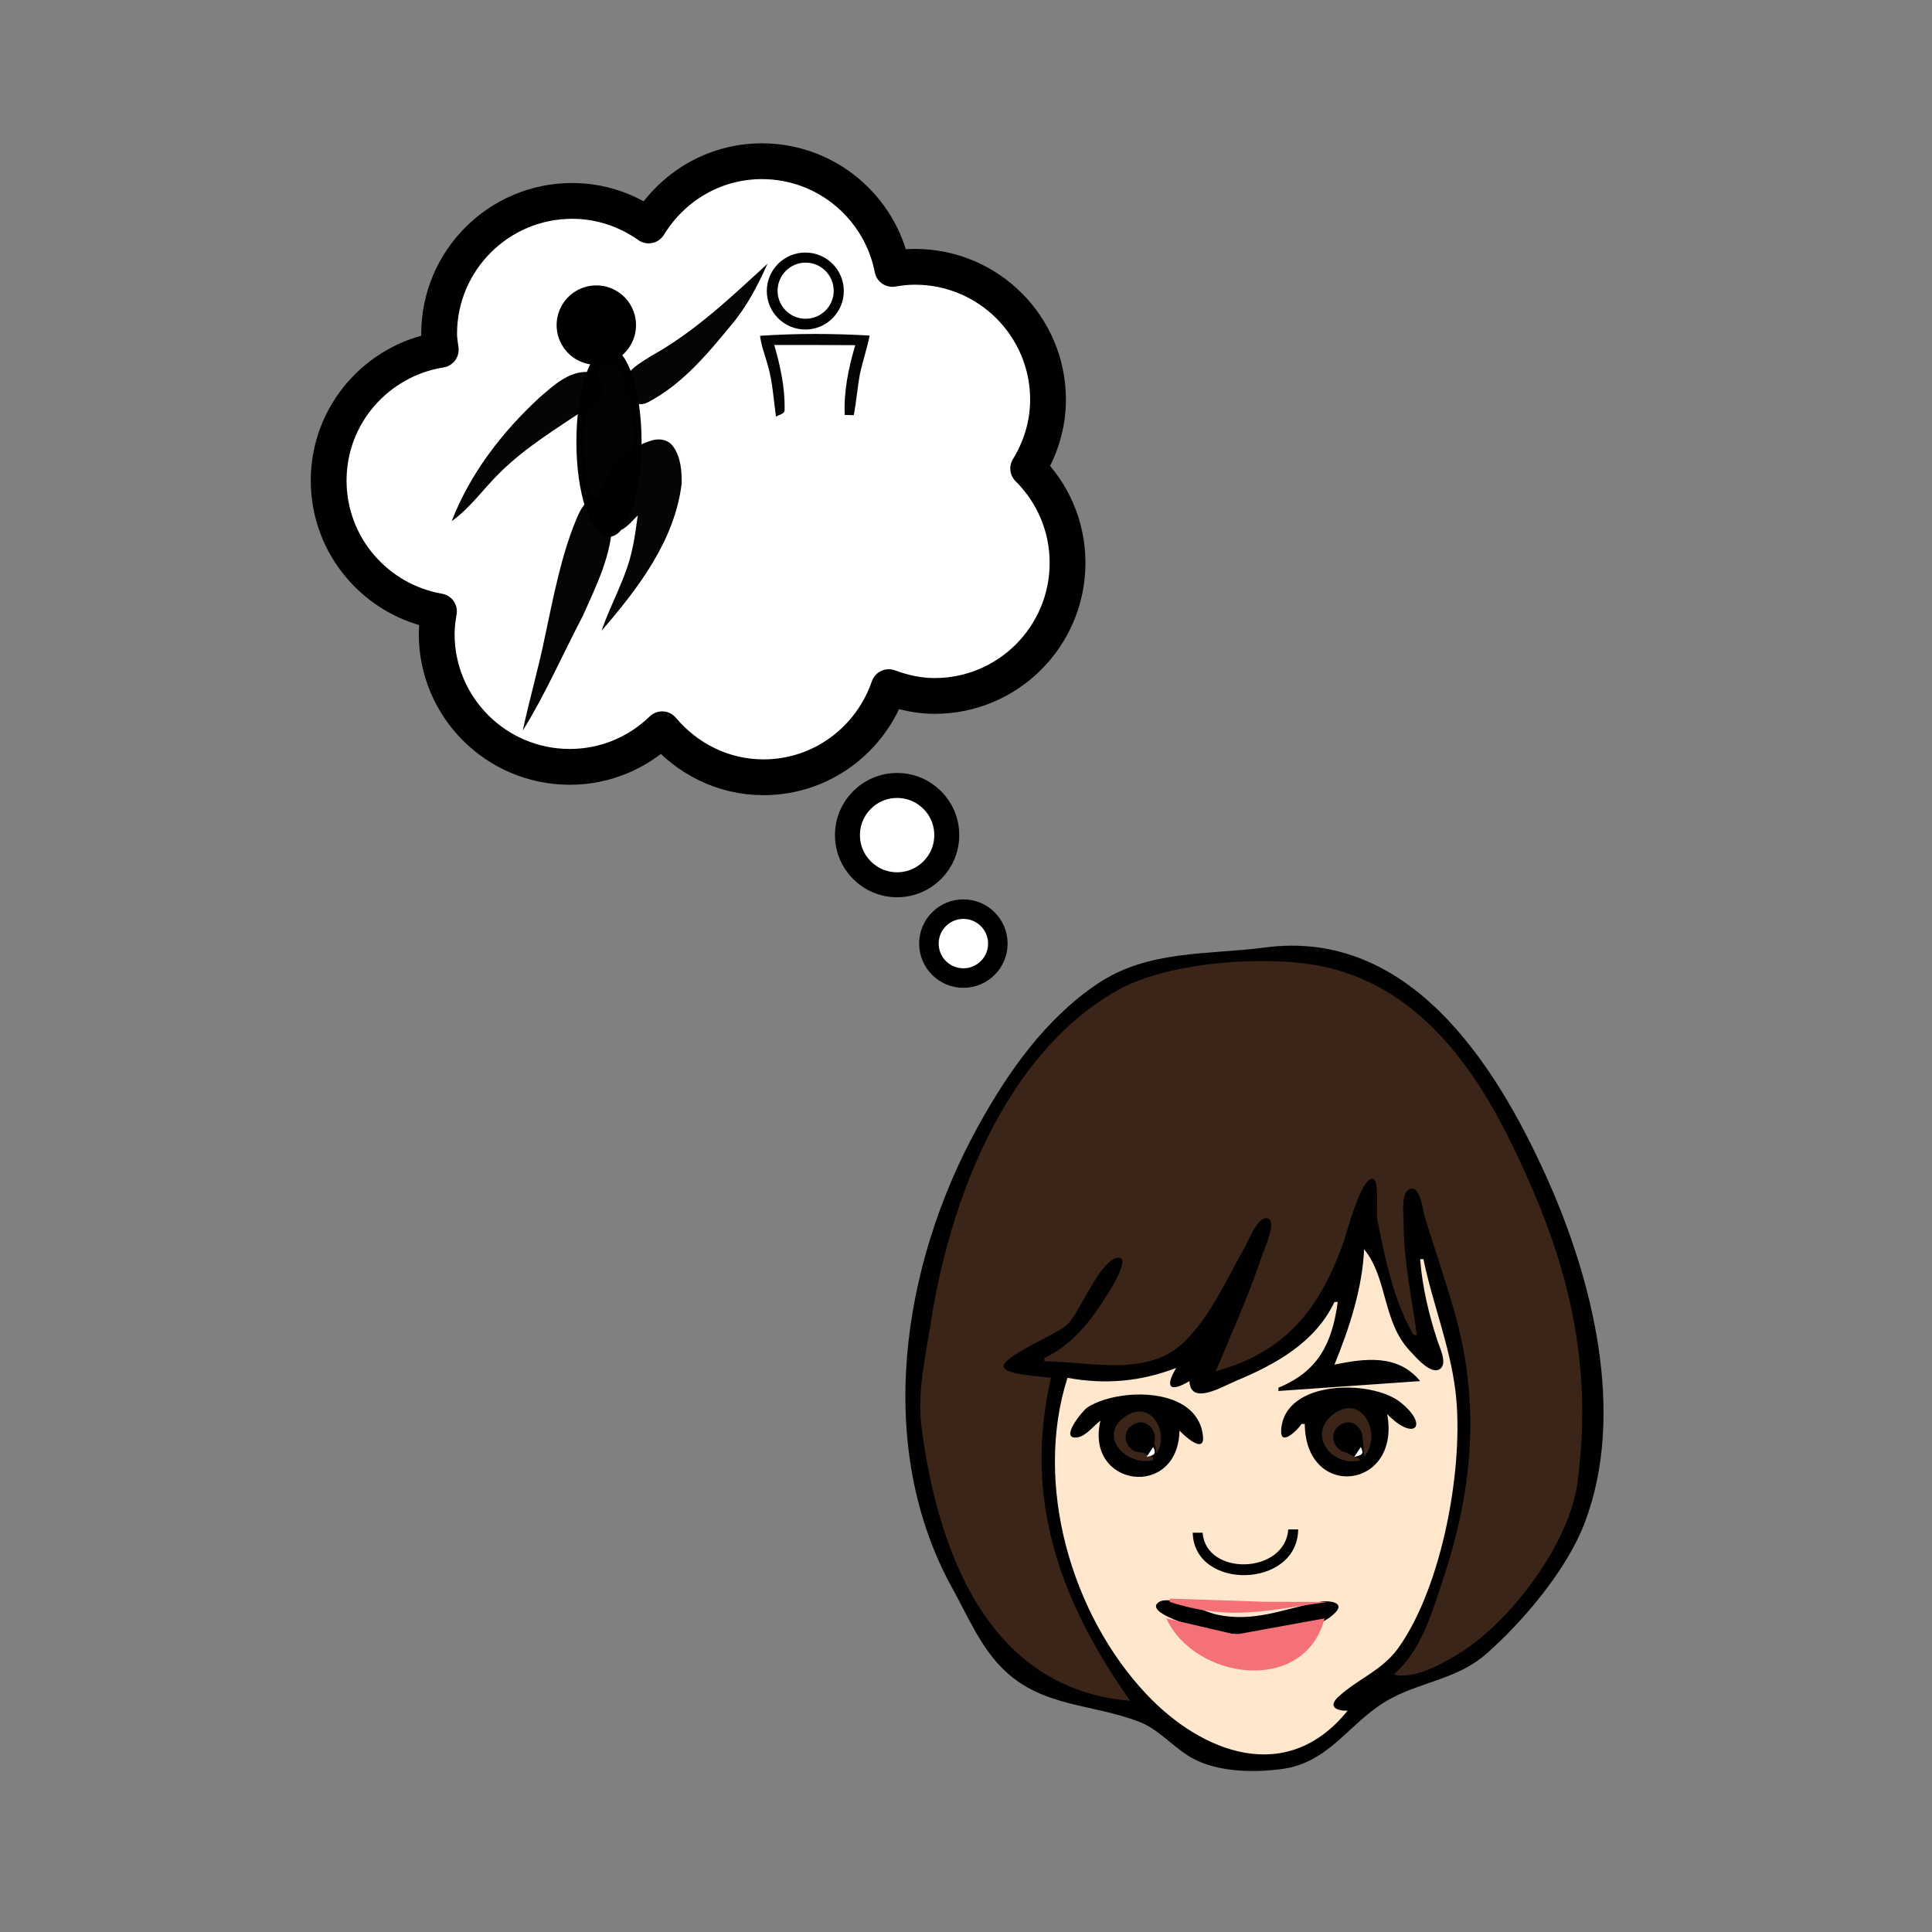 <svg:svg xmlns:dc="http://purl.org/dc/elements/1.1/" xmlns:ns1="http://sodipodi.sourceforge.net/DTD/sodipodi-0.dtd" xmlns:ns2="http://www.inkscape.org/namespaces/inkscape" xmlns:ns4="http://creativecommons.org/ns#" xmlns:rdf="http://www.w3.org/1999/02/22-rdf-syntax-ns#" xmlns:svg="http://www.w3.org/2000/svg" height="382.121" id="svg2" version="1.1" viewBox="-61.472 -10.357 382.121 382.121" width="382.121" ns1:docname="Sit think.svg" ns2:version="0.48.4 r9939">
  <svg:rect x="-61.472" y="-10.357" width="382.121" height="382.121" fill="#808080" stroke="none"/>
  <svg:defs id="defs18">
    <svg:clipPath id="clip0">
      <svg:rect height="300" id="rect2248" width="300" x="0" y="0" />
    </svg:clipPath>
  </svg:defs>
  <ns1:namedview bordercolor="#666666" borderopacity="1" gridtolerance="10" guidetolerance="10" id="namedview32" objecttolerance="10" pagecolor="#ffffff" showgrid="false" ns2:current-layer="svg2" ns2:cx="241.79944" ns2:cy="180.36311" ns2:pageopacity="0" ns2:pageshadow="2" ns2:window-height="725" ns2:window-maximized="1" ns2:window-width="1280" ns2:window-x="1911" ns2:window-y="-9" ns2:zoom="1.2685914" />
  <svg:path d="m 188.772,177.035 c -11.492,1.509 -23.124,0.411 -33.245,7.233 -10.349,6.975 -17.768,17.603 -23.666,28.343 -15.039,27.384 -20.489,63.199 -4.925,91.26 3.113,5.613 5.595,11.755 10.349,16.236 7.713,7.271 17.517,6.515 26.716,10.148 3.911,1.544 6.734,5.17 10.43,7.174 5.034,2.731 12.031,2.838 17.6,2.105 9.452,-1.244 13.317,-9.162 20.859,-13.544 6.378,-3.704 13.72,-4.095 19.556,-9.204 7.368,-6.451 16.007,-16.718 19.513,-25.954 8.249,-21.726 1.496,-48.312 -7.58,-68.445 -10.149,-22.523 -27.195,-49.083 -55.603,-45.353 z" id="path6" style="fill:#010101" ns2:connector-curvature="0" />
  <svg:path d="m 162.046,326.033 c -13.855,-19.686 -21.204,-39.848 -15.645,-63.882 -1.571,-0.293 -8.999,-0.528 -9.366,-2.151 -0.457,-2.014 10.9,-6.675 12.565,-8.337 2.614,-2.614 6.333,-12.524 9.835,-13.219 3.008,-0.596 -1.184,6.127 -1.577,6.759 -3.314,5.326 -6.967,10.28 -12.76,13.037 v 0.652 c 9.113,0.025 20.533,3.311 27.841,-4.032 5.222,-5.247 8.314,-12.432 11.922,-18.783 0.697,-1.226 2.435,-5.908 4.356,-5.455 2.027,0.478 -0.726,6.3 -1.097,7.411 -2.622,7.857 -5.954,15.197 -9.126,22.815 13.874,-3.794 20.57,-12.398 25.222,-25.422 0.649,-1.818 3.56,-13.192 5.886,-12.626 1.312,0.319 0.566,6.697 0.836,8.063 1.505,7.627 3.237,16.056 7.167,22.815 h 0.652 c -1.016,-7.544 -2.608,-14.474 -2.607,-22.163 0,-1.487 -0.686,-6.296 1.415,-6.759 1.927,-0.425 2.368,4.304 2.723,5.455 1.952,6.312 4.1,12.547 5.914,18.904 5.129,17.974 3.661,35.128 -2.23,52.8 -2.253,6.759 -4.227,14.049 -9.778,18.904 3.875,1.146 9.777,-2.192 13.037,-4.216 10.117,-6.277 21.674,-21.674 23.278,-33.59 3.435,-25.501 -2.588,-46.451 -13.989,-69.097 -8.396,-16.663 -20.612,-31.338 -39.926,-33.71 -10.73,-1.318 -27.632,-0.028 -37.156,5.371 -22.214,12.594 -33.099,41.755 -36.78,65.492 -1.071,6.903 -2.769,13.881 -1.862,20.859 3.172,24.422 13.087,51.804 41.251,54.104 z" id="path8" style="fill:#3b2519" ns2:connector-curvature="0" />
  <svg:path d="m 208.328,236.729 c -0.337,7.725 -2.959,15.727 -5.867,22.815 6.008,-1.239 12.586,-2.11 16.948,3.259 l -28.03,1.956 v -0.652 c 7.804,-3.202 10.615,-8.652 11.733,-16.948 h -0.652 c -3.827,8.043 -11.653,12.348 -19.556,15.637 -2.678,1.115 -8.895,4.908 -9.126,0.008 -3.863,2.315 -4.922,1.255 -2.607,-2.607 -7.026,2.707 -14.074,3.336 -21.511,1.956 -6.705,20.968 0.701,46.758 15.609,62.575 10.907,11.572 27.727,18.221 39.798,3.262 -2.069,0.069 -4.033,-0.703 -1.821,-2.751 3.837,-3.552 8.642,-5.182 11.835,-9.634 8.732,-12.178 13.115,-36.147 11.31,-50.845 -1.102,-8.976 -4.511,-17.287 -6.329,-26.074 h -0.652 c 0.442,5.597 1.722,10.974 3.476,16.296 0.417,1.263 1.875,4.178 0.573,5.324 -1.766,1.555 -4.966,-2.315 -5.977,-3.371 -5.586,-5.841 -4.452,-14.471 -9.152,-20.207 z" id="path10" style="fill:#ffe7cd" ns2:connector-curvature="0" />
  <svg:path d="m 195.942,271.277 h 0.652 c 0.128,15.189 19.069,12.988 16.296,-1.956 5.398,5.573 8.403,2.266 2.598,-2.351 -5.637,-4.482 -22.945,-4.526 -23.567,5.51 -0.218,3.52 3.457,-0.202 4.021,-1.204 m -39.763,-0.652 c -3.122,13.148 15.322,15.686 15.645,1.956 0.636,0.769 4.968,4.83 4.64,1.204 -0.908,-10.051 -16.856,-9.696 -22.866,-5.77 -0.962,0.628 -5.739,6.48 -1.94,5.921 1.624,-0.241 3.253,-2.36 4.522,-3.311 z" id="path12" style="fill:#010101" ns2:connector-curvature="0" />
  <svg:path d="m 207.676,278.447 c -1.486,-1.067 -4.236,-1.592 -5.002,-3.407 -0.976,-2.314 2.014,-4.781 4.058,-3.241 1.676,1.262 1.381,4.139 1.596,5.996 3.598,-4.171 -0.111,-12.508 -5.796,-8.64 -5.801,3.948 -0.653,10.868 5.144,9.292 m -41.067,0 v -0.652 c -9.459,-2.778 -0.735,-10.85 0.652,-0.652 2.594,-3.803 -0.78,-10.547 -5.727,-7.612 -6.252,3.709 -0.51,10.195 5.075,8.917 z" id="path14" style="fill:#3b2519" ns2:connector-curvature="0" />
  <svg:path d="m 212.239,268.669 0.652,0.652 -0.652,-0.652 z" id="path16" style="fill:#ffffff" ns2:connector-curvature="0" />
  <svg:path d="m 162.792,271.322 c -3.649,1.932 -0.525,7.269 2.882,5.041 2.932,-1.918 0.347,-6.752 -2.882,-5.041 z" id="path18" style="fill:#010101" ns2:connector-curvature="0" />
  <svg:path d="m 196.594,270.625 0.652,0.652 -0.652,-0.652 z" id="path20" style="fill:#ffe7cd" ns2:connector-curvature="0" />
  <svg:path d="m 203.856,271.322 c -3.648,1.932 -0.525,7.269 2.882,5.041 2.932,-1.918 0.347,-6.752 -2.882,-5.041 z" id="path22" style="fill:#010101" ns2:connector-curvature="0" />
  <svg:path d="m 166.609,275.84 -1.304,1.956 c 1.467,-0.308 2.032,-0.561 1.304,-1.956 m 41.067,0 -1.304,1.956 c 1.467,-0.308 2.032,-0.561 1.304,-1.956 z" id="path24" style="fill:#ffffff" ns2:connector-curvature="0" />
  <svg:path d="m 193.335,292.136 c -0.671,8.881 -16.28,9.309 -16.948,0.652 h -1.956 c 0.278,11.504 20.72,11.097 20.859,-0.652 h -1.956 m -25.643,14.408 c -2.955,2.068 7.548,4.996 8.694,5.314 6.287,1.742 21.319,1.947 26.294,-3.311 1.969,-2.081 -1.552,-2.368 -2.831,-2.131 -7.268,1.351 -13.328,4.26 -20.856,2.515 -2.426,-0.563 -9.111,-3.921 -11.302,-2.387 z" id="path26" style="fill:#010101" ns2:connector-curvature="0" />
  <svg:path d="m 169.868,305.825 v 0.652 c 12.087,3.865 19.266,1.621 31.289,0 l -12.385,-0.026 -18.904,-0.626 m -0.652,3.911 c 5.559,12.136 27.319,15.268 31.289,0 l -17.6,3.201 -13.689,-3.201 z" id="path28" style="fill:#f37177" ns2:connector-curvature="0" />
  <svg:g id="layer1" transform="matrix(0.652,0,0,0.652,-174.73,-173.966)" ns2:label="Layer 1">
    <svg:path d="m 404.83,299.84 c -14.6,0 -27.26,7.87 -34.35,19.49 -6.57,-4.64 -14.54,-7.45 -23.19,-7.45 -22.28,0 -40.37,18.09 -40.37,40.37 0,1.63 0.3,3.2 0.49,4.78 -19.23,3.07 -34,19.59 -34,39.68 0,19.91 14.48,36.39 33.46,39.68 -0.38,2.23 -0.69,4.51 -0.69,6.86 0,22.27 18.09,40.31 40.37,40.31 10.91,0 20.76,-4.35 28.03,-11.4 7.4,8.81 18.34,14.56 30.74,14.56 17.69,0 32.56,-11.49 38,-27.34 4.36,1.61 9,2.67 13.92,2.67 22.27,0 40.31,-18.1 40.31,-40.37 0,-11.2 -4.56,-21.31 -11.94,-28.62 3.73,-6.11 6.02,-13.2 6.02,-20.88 0,-22.27 -18.09,-40.31 -40.36,-40.31 -2.35,0 -4.63,0.25 -6.86,0.64 -3.6,-18.6 -19.94,-32.67 -39.58,-32.67 z" id="path3422" style="fill:#ffffff;stroke:#000000;stroke-width:10.857;stroke-linejoin:round" ns2:connector-curvature="0" />
    <svg:path d="m 183.846,484.926 c 0,5.268 -4.271,9.539 -9.539,9.539 -5.268,0 -9.539,-4.271 -9.539,-9.539 0,-5.268 4.271,-9.539 9.539,-9.539 5.268,0 9.539,4.271 9.539,9.539 z" id="path3424" style="fill:#ffffff;stroke:#000000;stroke-width:4.799;stroke-linejoin:round" transform="matrix(1.579,0,0,1.579,170.62,-261.43)" ns1:cx="174.30678" ns1:cy="484.92569" ns1:rx="9.5391769" ns1:ry="9.5391769" ns1:type="arc" />
    <svg:path d="m 183.846,484.926 c 0,5.268 -4.271,9.539 -9.539,9.539 -5.268,0 -9.539,-4.271 -9.539,-9.539 0,-5.268 4.271,-9.539 9.539,-9.539 5.268,0 9.539,4.271 9.539,9.539 z" id="path3426" style="fill:#ffffff;stroke:#000000;stroke-width:5.403;stroke-linejoin:round" transform="matrix(1.096,0,0,1.096,274.91,5.696)" ns1:cx="174.30678" ns1:cy="484.92569" ns1:rx="9.5391769" ns1:ry="9.5391769" ns1:type="arc" />
  </svg:g>
  <svg:g id="g3809" transform="matrix(0.774,0,0,0.774,-385.342,-103.339)">
    <svg:path d="m 624.23,184.666 c -5.43,0 -9.844,4.4 -9.844,9.83 0,5.43 4.414,9.844 9.844,9.844 5.43,0 9.83,-4.414 9.83,-9.844 0,-5.43 -4.4,-9.83 -9.83,-9.83 z m 0.072,2.579 c 3.961,0 7.179,3.218 7.179,7.179 0,3.961 -3.218,7.165 -7.179,7.165 -3.961,0 -7.165,-3.204 -7.165,-7.165 0,-3.961 3.204,-7.179 7.165,-7.179 z" id="path2226" style="fill:#000000;fill-opacity:1;stroke:none" ns2:connector-curvature="0" />
    <svg:path d="m 580.961,203.21 a 10.141,10.141 0 0 1 -20.283,0 10.141,10.141 0 1 1 20.283,0 z" id="path2224" style="fill:#000000;fill-opacity:1;stroke:none" ns2:connector-curvature="0" />
    <svg:path d="m 584.798,211.107 c 11.169,-6.172 20.444,-15.03 29.772,-23.595 -2.489,5.535 -5.309,11 -9.252,15.657 -6.103,7.417 -12.501,15.107 -21.128,19.662 -2.76,1.73 -7.163,-0.629 -6.421,-4.094 0.285,-3.836 4.2,-5.767 7.03,-7.63 z" id="path2257" style="fill:#050505;fill-rule:nonzero;stroke:none" ns2:connector-curvature="0" />
    <svg:path d="m 570.533,247.344 c 2.679,-0.955 4.856,2.797 4.379,5.743 -0.106,8.883 -4.153,16.774 -7.516,24.382 -5.14,9.773 -9.599,20.1 -15.38,29.363 1.706,-7.953 3.968,-15.719 5.606,-23.695 2.222,-10.341 4.156,-20.937 8.178,-30.537 0.978,-2.295 2.378,-5.003 4.734,-5.258 z" id="path2285" style="fill:#050505;fill-rule:nonzero;stroke:none" ns2:connector-curvature="0" />
    <svg:path d="m 584.426,232.868 c 2.027,-0.811 4.568,-0.605 5.945,1.242 2.04,2.736 2.32,6.389 2.25,9.682 -1.828,14.613 -11.154,26.7 -20.455,37.521 2.356,-7.012 6.286,-13.462 7.81,-20.757 0.689,-2.872 1.007,-5.811 1.438,-8.728 -1.264,1.212 -2.362,2.667 -3.9,3.544 -2.197,0.853 -4.547,-0.531 -5.271,-2.622 -1.444,-2.889 -0.713,-6.269 0.484,-9.109 2.4,-4.818 6.425,-9.188 11.699,-10.774 z" id="path2281" style="fill:#050505;fill-rule:nonzero;stroke:none" ns2:connector-curvature="0" />
    <svg:path d="m 556.263,221.748 c 3.51,-2.991 7.291,-6.678 12.245,-6.577 2.547,-0.181 4.685,2.719 3.781,5.104 -0.552,2.151 -2.75,3.155 -4.331,4.457 -7.439,4.985 -15.165,9.692 -21.595,15.996 -4.264,4.1 -7.635,9.121 -12.504,12.58 4.692,-12.152 12.883,-22.768 22.405,-31.559 z" id="path2277" style="fill:#050505;fill-rule:nonzero;stroke:none" ns2:connector-curvature="0" />
    <svg:path d="m 612.654,205.94 c 9.32,-0.636 18.687,-0.601 28.013,-0.062 -0.663,3.273 -1.747,6.44 -2.466,9.699 -0.662,3.53 -0.915,7.124 -1.596,10.651 -0.771,-0.02 -1.541,-0.04 -2.309,-0.061 -0.279,-6.07 0.981,-12.045 2.688,-17.832 -6.899,-0.058 -13.797,-0.045 -20.694,-0.053 1.544,5.373 2.759,10.897 2.638,16.521 0.102,1.19 -1.454,1.258 -2.196,1.798 -0.622,-4.254 -0.828,-8.589 -1.986,-12.748 -0.696,-2.635 -1.747,-5.192 -2.092,-7.911 z" id="path2273" style="fill:#050505;fill-rule:nonzero;stroke:none" ns2:connector-curvature="0" />
    <svg:path d="m 528.145,145.983 c 0,26.339 -13.94,47.691 -31.137,47.691 -17.196,0 -31.137,-21.352 -31.137,-47.691 0,-26.339 13.94,-47.691 31.137,-47.691 17.196,0 31.137,21.352 31.137,47.691 z" id="path3032" style="opacity:0.99;fill:#000000;fill-opacity:1;stroke:#000000;stroke-width:8;stroke-linecap:round;stroke-linejoin:round;stroke-miterlimit:4;stroke-opacity:1;stroke-dasharray:none" transform="matrix(0.237,0,0,0.469,456.261,164.6)" ns1:cx="497.00793" ns1:cy="145.98309" ns1:rx="31.136898" ns1:ry="47.690689" ns1:type="arc" />
  </svg:g>
</svg:svg>
